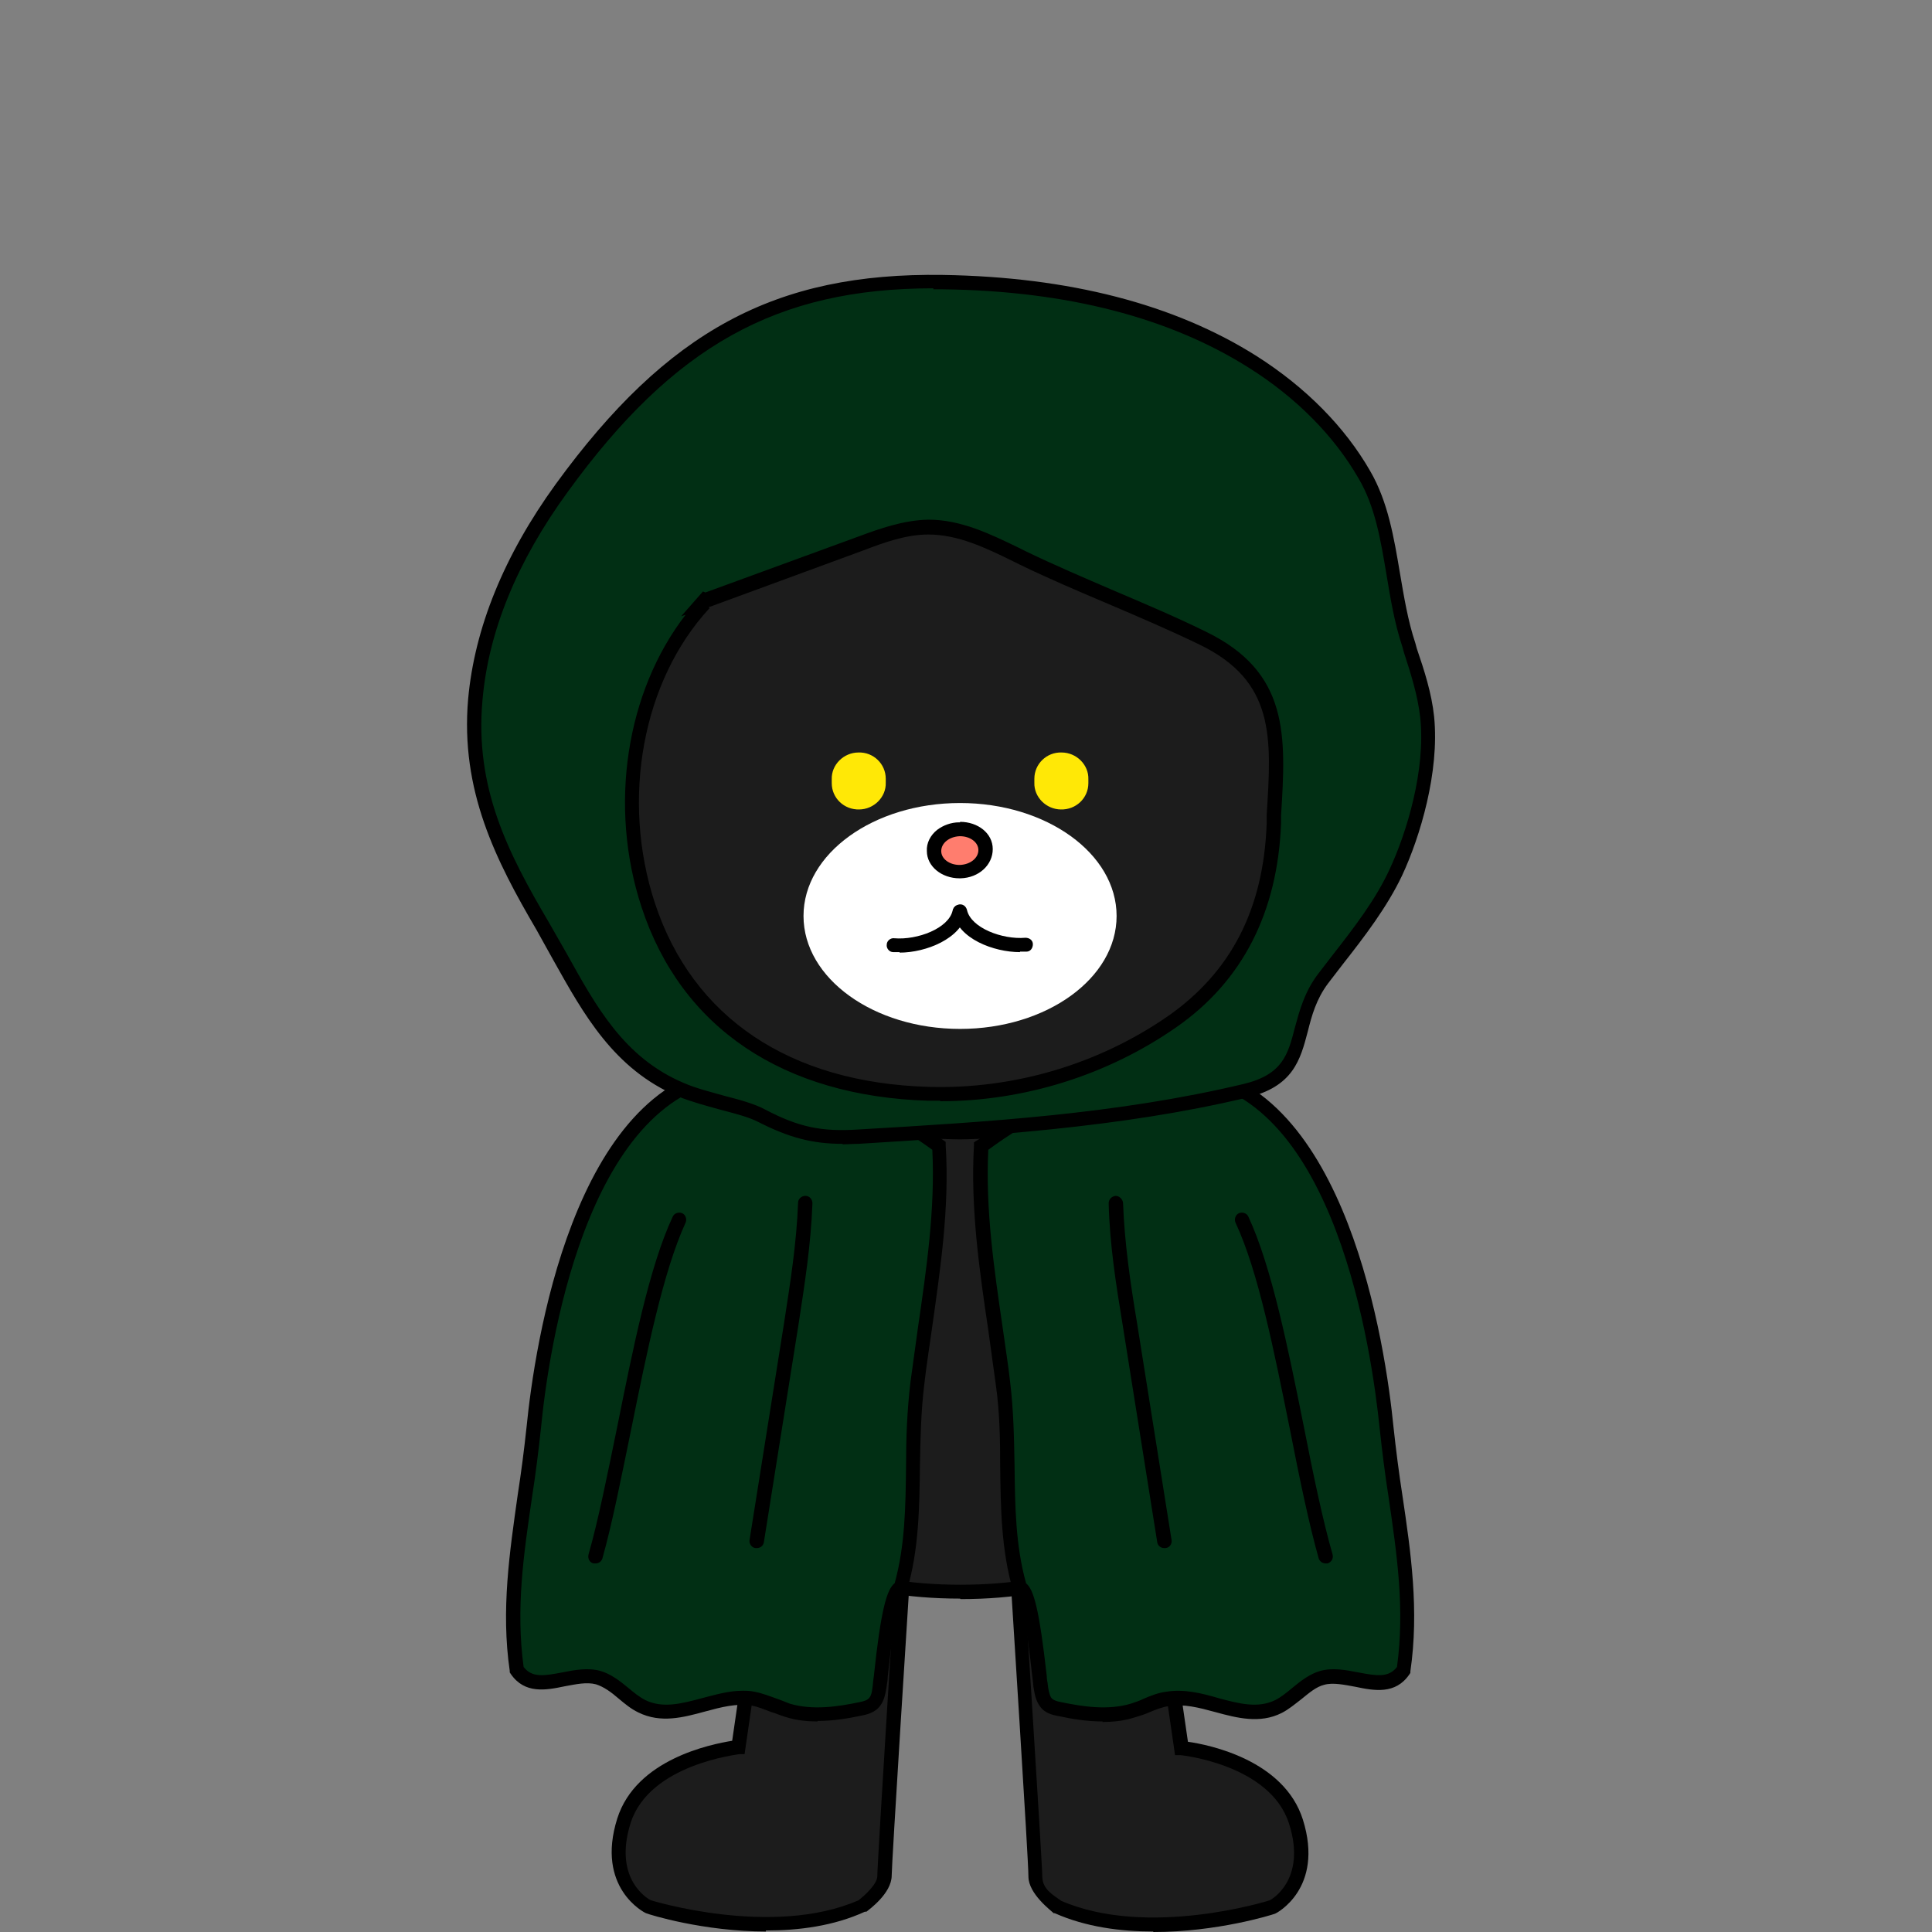 <?xml version="1.0" encoding="UTF-8"?>
<svg xmlns="http://www.w3.org/2000/svg" version="1.1" viewBox="0 0 390 390">
  <rect x="0" y="0" width="390" height="390" fill="#808080" stroke="none"/>
  <!-- Generator: Adobe Illustrator 28.7.1, SVG Export Plug-In . SVG Version: 1.2.0 Build 142)  -->
  <g>
    <g id="_레이어_1" data-name="레이어_1">
      <g id="_레이어_1-2" data-name="_레이어_1">
        <g>
          <g>
            <g>
              <path d="M157.4,295.3l25.9,5.7s-4.7,74.7-4.7,77.7-4.5,6.1-4.5,6.1c-18.2,8-43.3,0-43.3,0,0,0-8.9-4.3-4.8-17.3,4.1-13,23.1-14.8,23.1-14.8l8.3-57.4h0Z" style="fill: #1c1c1c;"/>
              <path d="M154.7,389.9c-12.7,0-23.6-3.4-24.3-3.7-.3-.1-10.2-5.1-5.8-19.1,3.8-12,18.9-15,23.2-15.7l8.4-57.9,28.6,6.3v1.2c-1.7,25.8-4.8,75.3-4.8,77.6,0,3.6-4.6,6.9-5.1,7.3h-.3c-6.3,2.9-13.4,3.8-20,3.8v.2ZM158.6,297.1l-8.3,57h-1.1c-.2.1-18.1,2-21.9,13.9-3.7,11.7,4,15.6,4.1,15.6,0,0,24.5,7.6,41.9,0,1.3-1,3.8-3.3,3.8-4.9,0-2.8,4-66.5,4.7-76.5l-23.2-5.1h0Z"/>
            </g>
            <g>
              <path d="M261.6,367.6c4.1,13-4.8,17.3-4.8,17.3,0,0-25.1,8-43.3,0,0,0-4.5-3.2-4.5-6.1s-4.7-77.7-4.7-77.7l25.9-5.7,8.3,57.4s19,1.8,23.1,14.8h0Z" style="fill: #1c1c1c;"/>
              <path d="M232.8,389.9c-6.6,0-13.6-.9-19.9-3.7h-.2c-.5-.5-5.1-3.9-5.1-7.4s-3.1-51.7-4.7-77.6v-1.2l28.5-6.3,8.4,57.9c4.3.6,19.4,3.7,23.2,15.7,4.4,14-5.5,19-5.6,19-.8.3-11.8,3.7-24.5,3.7h-.1ZM214.2,383.7c17.5,7.6,41.9,0,42.1-.1.1,0,7.6-4,3.9-15.5-3.8-11.9-21.7-13.8-21.9-13.8h-1.1c0-.1-8.3-57.1-8.3-57.1l-23.2,5.1c.6,10,4.7,73.8,4.7,76.5s2.5,3.9,3.8,4.9Z"/>
            </g>
            <g>
              <path d="M228.6,215.4c1-.2,2-.4,3.1-.6,9.2-1.1,17.6,7.5,23.9,13.5,16.2,15.3,23.5,36.8,10.7,58.4-3.8,6.4-9.3,13.8-15.8,17.1-2.7,1.4-6,1.6-9.1,1.3-5.7-.5-11.8-3.1-13.6-8.1-1.4-3.9.3-8.2,2.7-11.6,3.1-4.6,7.5-8.4,10.9-12.8,4.4-5.5,6.5-13.3,3.4-19.5-3.1-6.2-7.4-9.5-12.3-14.5-4.2-4.3-8.8-7.8-10.3-13.8-1.4-5.4,1.7-8.2,6.4-9.4h0Z" style="fill: #595959;"/>
              <path d="M243.6,306.6c-.8,0-1.6,0-2.4-.1-5.8-.5-12.8-3.1-14.8-9.1-1.7-4.8.6-9.6,2.9-12.9,1.9-2.7,4.1-5.2,6.3-7.6,1.6-1.7,3.2-3.5,4.7-5.3,4.5-5.8,5.8-12.8,3.2-18s-5.3-7.5-8.7-10.9c-1.1-1-2.2-2.1-3.3-3.3l-2.4-2.4c-3.4-3.3-6.9-6.8-8.3-12-1.4-5.6,1.2-9.5,7.4-11.1h0c1-.3,2.1-.5,3.2-.6,9.3-1.1,17.7,6.9,23.9,12.7l1.2,1.1c18.7,17.6,22.8,40.1,10.9,60.2-5.2,8.8-10.7,14.8-16.4,17.6-2.1,1.1-4.6,1.6-7.5,1.6h.1ZM228.9,216.8h0c-6.2,1.6-6,5.1-5.4,7.6,1.1,4.4,4.2,7.4,7.5,10.7s1.7,1.6,2.5,2.5c1.1,1.2,2.2,2.2,3.2,3.2,3.6,3.6,6.8,6.7,9.3,11.7,3.1,6.1,1.7,14.4-3.5,21-1.5,1.9-3.2,3.7-4.8,5.5-2.1,2.3-4.3,4.7-6.1,7.2-1.8,2.7-3.8,6.7-2.5,10.3,1.6,4.6,7.7,6.7,12.4,7.2,3.4.3,6.2-.1,8.3-1.2,5.1-2.6,10.3-8.3,15.2-16.5,11.2-18.8,7.3-40-10.4-56.6l-1.2-1.1c-6.1-5.7-13.6-12.9-21.6-11.9-1,.1-2,.3-2.9.5h0Z"/>
            </g>
            <g>
              <path d="M159,215.4c-1-.2-2-.4-3.1-.6-9.2-1.1-17.6,7.5-23.9,13.5-16.2,15.3-23.5,36.8-10.7,58.4,3.8,6.4,9.3,13.8,15.8,17.1,2.7,1.4,6,1.6,9.1,1.3,5.7-.5,11.8-3.1,13.6-8.1,1.4-3.9-.3-8.2-2.7-11.6-3.1-4.6-7.5-8.4-10.9-12.8-4.4-5.5-6.5-13.3-3.4-19.5,3.1-6.2,7.4-9.5,12.3-14.5,4.2-4.3,8.8-7.8,10.3-13.8,1.4-5.4-1.7-8.2-6.4-9.4h0Z" style="fill: #595959;"/>
              <path d="M143.9,306.6c-2.9,0-5.4-.5-7.5-1.6-5.6-2.8-11.1-8.8-16.4-17.6-11.9-20.1-7.8-42.5,10.9-60.2l1.2-1.1c6.2-5.8,14.6-13.8,23.9-12.7,1.2.1,2.3.3,3.2.6h0c6.2,1.6,8.9,5.5,7.4,11.1-1.3,5.2-4.9,8.6-8.3,12l-2.4,2.4c-1.1,1.2-2.2,2.3-3.3,3.3-3.5,3.4-6.4,6.4-8.7,10.9-2.6,5.2-1.3,12.2,3.2,18,1.4,1.8,3.1,3.6,4.7,5.3,2.2,2.4,4.5,4.8,6.3,7.6,2.2,3.2,4.5,8.1,2.9,12.9-2.1,5.9-9,8.6-14.8,9.1-.8,0-1.6.1-2.4.1h.1ZM154.3,216.2c-7.4,0-14.4,6.6-20.1,12l-1.2,1.1c-17.7,16.6-21.6,37.8-10.4,56.6,4.9,8.2,10.1,14,15.2,16.5,2.1,1.1,4.9,1.5,8.3,1.2,4.7-.4,10.8-2.5,12.4-7.2,1.3-3.7-.7-7.6-2.5-10.3-1.7-2.6-3.9-4.9-6.1-7.2-1.6-1.8-3.3-3.6-4.8-5.5-5.2-6.6-6.6-14.9-3.5-21,2.5-5,5.6-8.1,9.3-11.7l3.2-3.2c.8-.9,1.6-1.7,2.5-2.5,3.3-3.2,6.4-6.2,7.5-10.7.6-2.5.8-6-5.4-7.6-.9-.2-1.8-.4-2.9-.5h-1.5Z"/>
            </g>
            <g>
              <path d="M250.9,258.6c4.2,18.2-2,62.7-57.1,62.7s-61.4-44.5-57.1-62.7c4.2-18.2,8-24.3,11.2-46.4,3.1-21.9,24.8-28.8,24.8-28.8,0,0,25.8-3.8,42.3,0,0,0,21.1,6.9,24.8,28.8,4.5,25.9,6.9,28.2,11.2,46.4h-.1Z" style="fill: #1c1c1c;"/>
              <path d="M193.8,322.7c-21.6,0-37.9-6.7-48.3-19.8-11-13.8-13-32.9-10.2-44.7,1.6-6.7,3.1-11.8,4.5-16.6,2.4-8.1,4.7-15.8,6.7-29.6,3.2-22.6,25.6-29.8,25.8-29.9,1.3-.2,26.5-3.8,43,0,.3.1,22.1,7.5,25.9,29.9,2.8,16.3,4.8,23.2,7,30.6,1.3,4.4,2.6,9,4.2,15.7h0c2.8,11.9.7,30.9-10.2,44.7-10.4,13.1-26.7,19.8-48.3,19.8h0ZM196.8,183.2c-12.3,0-23.8,1.6-23.9,1.7,0,0-20.7,6.8-23.6,27.5-2,14.1-4.3,21.8-6.7,30-1.4,4.8-2.9,9.8-4.5,16.5-2.6,11.2-.7,29.2,9.7,42.3,9.8,12.4,25.4,18.7,46.1,18.7s36.2-6.3,46.1-18.7c10.4-13.1,12.3-31.1,9.7-42.3-1.6-6.7-2.9-11.2-4.2-15.5-2.2-7.5-4.2-14.5-7.1-30.9-3.5-20.8-23.7-27.6-23.9-27.6-5.3-1.2-11.6-1.6-17.7-1.6h0Z"/>
            </g>
            <g>
              <g>
                <path d="M265.5,160.9c-1.9-4.5-3.2-9.3-3.6-14.1-2-26.4-11.8-35.9-22.4-44.6-13.8-11.2-34.7-10.4-43-9.8s-3.6,0-5.5,0c-8.3-.5-29.2-1.4-43,9.8-10.6,8.6-20.4,18.1-22.4,44.6-.4,4.9-1.7,9.6-3.6,14.1-2.5,6.2-3.1,15-2.1,19.7,5.4,24.1,24.5,38.2,48.6,44.6,8.1,2.2,16.6,3.2,25.2,3.4,8.6-.1,17.1-1.2,25.2-3.4,24-6.4,43.2-20.5,48.6-44.6,1.1-4.8.5-13.6-2.1-19.7h.1Z" style="fill: #1c1c1c;"/>
                <path d="M193.8,230c-9-.1-17.6-1.3-25.6-3.4-27.4-7.3-44.6-23.1-49.6-45.6-1.1-4.9-.6-14,2.1-20.6,2-4.9,3.2-9.4,3.5-13.7,2-26.6,11.6-36.4,22.9-45.5,9.9-8,24.7-11.4,44-10.1,1.7,0,3.5,0,5.3,0,19.3-1.3,34.1,2.1,44,10.1,11.3,9.2,20.9,18.9,22.9,45.5.3,4.3,1.5,8.8,3.5,13.7,2.7,6.6,3.2,15.7,2.1,20.6-5,22.5-22.1,38.3-49.6,45.6-8,2.1-16.6,3.3-25.6,3.4h.1ZM183.5,93.5c-15,0-26.6,3.3-34.6,9.8-10.8,8.8-19.9,18.1-21.9,43.6-.4,4.6-1.6,9.4-3.7,14.6-2.5,6-3,14.5-2,18.9,6,27.1,29.2,38.6,47.5,43.5,7.7,2.1,16.1,3.2,24.9,3.3,8.7-.1,17.1-1.2,24.8-3.3,18.4-4.9,41.5-16.4,47.5-43.5,1-4.4.5-12.9-2-18.9h0c-2.1-5.2-3.3-9.9-3.7-14.6-2-25.5-11.1-34.8-21.9-43.6-9.3-7.5-23.4-10.7-42-9.5-1.9,0-3.8,0-5.6,0-2.6-.2-5-.3-7.4-.3h0Z"/>
              </g>
              <ellipse cx="193.8" cy="184.9" rx="31.6" ry="22.8" style="fill: #fff;"/>
              <g>
                <path d="M193.7,176c-2.8,0-5.1-1.8-5.1-4.2s2.2-4.4,5.1-4.4h0c3,0,5.2,1.8,5.3,4.2,0,2.4-2.2,4.4-5.1,4.4h-.2Z" style="fill: #ff7d6e; fill-rule: evenodd;"/>
                <path d="M193.8,168.8c2,0,3.7,1.2,3.7,2.8s-1.6,2.9-3.7,3h-.1c-2,0-3.7-1.2-3.7-2.8s1.6-2.9,3.7-3h.1M193.8,166h-.2c-1.6,0-3.2.6-4.4,1.5-1.4,1.1-2.2,2.7-2.1,4.3,0,3.1,3,5.5,6.6,5.5h.2c3.7-.1,6.5-2.7,6.5-5.9s-3-5.5-6.6-5.5h0Z"/>
              </g>
              <path d="M214.2,163.4h0c-3,0-5.5-2.5-5.4-5.4v-.8c0-3,2.5-5.4,5.5-5.3,3,0,5.5,2.5,5.4,5.4v.8c0,3-2.5,5.4-5.6,5.3" style="fill: #ffe806; fill-rule: evenodd;"/>
              <path d="M173.4,163.4h0c3,0,5.5-2.5,5.4-5.4v-.8c0-3-2.5-5.4-5.5-5.3-3,0-5.5,2.5-5.4,5.4v.8c0,3,2.5,5.4,5.6,5.3" style="fill: #ffe806; fill-rule: evenodd;"/>
              <path d="M181.6,192.2h-1.3c-.8,0-1.4-.8-1.3-1.5,0-.8.8-1.4,1.5-1.3,4.7.4,11-2,11.8-5.6.2-.8.9-1.3,1.7-1.1s1.3.9,1.1,1.7c-1.1,5.1-8.2,7.9-13.5,7.9h0Z"/>
              <path d="M205.9,192.2c-5.3,0-12.5-2.7-13.5-7.9-.2-.8.3-1.5,1.1-1.7s1.5.3,1.7,1.1c.8,3.6,7.1,6,11.8,5.6.8,0,1.5.5,1.5,1.3s-.5,1.5-1.3,1.5h-1.3Z"/>
              <g>
                <path d="M204.4,101.4c4.3,1,12.6-7.5,6.8-12.7-5.7-5.2-10.7,4.4-10.7,4.4,0,0,1.8-13.5-7.4-12.7-9.2.7-5.8,11.3-5.8,11.3,0,0-1.5-6-6.5-5.2-10.3,1.8-6.9,12.7.8,15.2" style="fill: #595959;"/>
                <path d="M181.6,103h-.4c-4.9-1.6-8.6-6.3-8.2-10.8.1-1.8,1.1-6,7.6-7.1,2-.3,3.6.2,4.8,1.1.1-1.3.5-2.7,1.3-3.9,1.3-2,3.4-3.1,6.3-3.3,2.6-.2,4.7.5,6.2,2.2,1.9,2,2.5,5,2.7,7.5,1.2-1.3,2.8-2.4,4.6-2.8,1.3-.2,3.4,0,5.5,1.8,2.7,2.4,3.2,5.8,1.3,9.3-1.8,3.5-6.1,6.7-9.5,5.9-.8-.2-1.2-.9-1.1-1.7.2-.8,1-1.2,1.7-1.1,1.6.4,4.8-1.5,6.3-4.5.8-1.6,1.4-3.9-.8-5.8-1-1-2.1-1.3-3.1-1.1-2.5.4-4.7,3.9-5.4,5.1-.3.6-1,.9-1.7.7s-1.1-.9-1-1.5c.3-1.9.4-7.4-1.9-9.8-.9-1-2.2-1.4-3.9-1.3-2,.2-3.4.8-4.2,2-1.6,2.3-.8,6-.5,7.1,0,0,0,.3.1.4.2.7-.2,1.5-1,1.7-.7.2-1.5-.2-1.7-.9v-.3c-.3-1-1.6-4.5-4.8-3.9s-5.1,2.1-5.3,4.5c-.2,2.8,2.1,6.6,6.3,7.9.7.2,1.2,1,.9,1.8-.2.6-.8,1-1.4,1l.3-.2Z"/>
              </g>
            </g>
          </g>
          <g>
            <path d="M181.8,320.7c-2.3,0-3.8,17.5-4.1,19.5-.2,1.2-.4,2.4-1,3.3-.7,1-1.8,1.3-2.9,1.5-4.9,1-10,1.7-14.8.2-2.4-.7-4.6-1.9-7-2.4-7.5-1.3-15.3,5.1-22.4,1.6-3.1-1.5-5.6-4.9-8.9-5.8-5.6-1.6-12.6,4-16.4-1.5-2.4-16.9,1.8-32.4,3.4-48.9,2.9-29,13.4-68.5,39.9-71.7,9.3-1.1,18.3,3,26.6,7.1,4.7,0,11.5,5,15.4,7.8,1,16.2-2.4,32-4.4,47.8-1.8,14.2.5,28.2-3.5,41.5h0Z" style="fill: #012f14;"/>
            <path d="M165.1,347.5c-2.1,0-4.3-.2-6.5-.9-1-.3-1.9-.7-2.9-1-1.4-.5-2.7-1.1-4-1.3-3-.5-6.1.3-9.4,1.2-4.4,1.2-8.9,2.4-13.4.2-1.5-.7-2.8-1.8-4-2.8-1.5-1.3-3-2.4-4.6-2.9-1.9-.5-4.1,0-6.3.4-3.8.8-8.1,1.6-10.9-2.5l-.2-.3v-.3c-1.8-12.3,0-24.1,1.6-35.5.7-4.5,1.3-9.1,1.8-13.8,1.6-16.1,9.3-69.1,41.1-73,9.9-1.2,19.4,3.4,27.1,7.1,4.9.2,11.2,4.7,15.4,7.7l1,.7v.7c.8,12.6-1.1,25.1-2.8,37.2-.5,3.6-1.1,7.3-1.5,10.9-.7,5.6-.8,11.2-.9,16.6-.1,8.3-.2,16.9-2.6,25.1l-.3,1h-.7c-.6.9-1.6,4.4-2.9,16.5,0,.9-.2,1.5-.2,1.8-.2,1.2-.4,2.8-1.3,4-1.1,1.5-2.8,1.8-3.7,2-2.8.6-5.9,1.1-9,1.1h0ZM149.8,341.3c.8,0,1.6,0,2.5.2,1.6.3,3.1.9,4.5,1.4.9.3,1.8.7,2.6,1,4.7,1.4,9.8.6,14.1-.3,1-.2,1.6-.4,2-.9.5-.6.6-1.8.7-2.7,0-.3.1-.9.2-1.7,1.4-13.2,2.6-17.5,4.2-18.7,2.1-7.6,2.2-15.4,2.3-23.7,0-5.5.2-11.2.9-17,.5-3.6,1-7.3,1.5-10.9,1.7-11.7,3.5-23.9,2.9-35.9-3.8-2.7-10-7.1-14-7.1h-.6c-7.4-3.8-16.6-8.3-25.8-7.1-29.7,3.7-37.1,54.8-38.6,70.4-.5,4.7-1.1,9.4-1.8,13.9-1.7,11.6-3.3,22.5-1.7,34.3,1.7,2.2,4.1,1.8,7.8,1.1,2.5-.5,5.2-1,7.7-.3,2.1.6,3.9,2,5.6,3.4,1.2,1,2.3,1.9,3.5,2.5,3.5,1.7,7.3.7,11.4-.4,2.7-.7,5.4-1.5,8.2-1.5h0Z"/>
          </g>
          <path d="M152.7,312.5h-.2c-.8-.1-1.3-.9-1.2-1.6l7-44c1.2-7.8,2.5-15.9,2.8-24.1,0-.8.7-1.4,1.5-1.4s1.4.7,1.4,1.5c-.3,8.4-1.6,16.5-2.8,24.4l-7,44c-.1.7-.7,1.2-1.4,1.2h-.1Z"/>
          <path d="M120.2,315.6h-.4c-.8-.2-1.2-1-1-1.8,2-7,3.8-16.1,5.8-25.8,3.2-15.9,6.5-32.4,11.2-42.4.3-.7,1.2-1,1.9-.7s1,1.2.7,1.9c-4.5,9.8-7.8,26-11,41.8-2,9.7-3.8,18.9-5.8,26-.2.6-.7,1-1.4,1h0Z"/>
          <g>
            <path d="M205.9,320.7c2.3,0,3.8,17.5,4.1,19.5.2,1.2.4,2.4,1,3.3.7,1,1.8,1.3,2.9,1.5,4.9,1,10,1.7,14.8.2,2.4-.7,4.6-1.9,7-2.4,7.5-1.3,15.3,5.1,22.4,1.6,3.1-1.5,5.6-4.9,8.9-5.8,5.6-1.6,12.6,4,16.4-1.5,2.4-16.9-1.8-32.4-3.4-48.9-2.9-29-13.4-68.5-39.9-71.7-9.3-1.1-18.3,3-26.6,7.1-4.7,0-11.5,5-15.4,7.8-1,16.2,2.4,32,4.4,47.8,1.8,14.2-.5,28.2,3.5,41.5h0Z" style="fill: #012f14;"/>
            <path d="M222.6,347.5c-3.2,0-6.2-.5-9-1.1-1-.2-2.7-.5-3.7-2-.9-1.2-1.1-2.8-1.3-4,0-.3-.1-.9-.2-1.8-1.3-12.1-2.4-15.6-2.9-16.5h-.7l-.3-1c-2.4-8.2-2.5-16.8-2.6-25.1,0-5.4-.1-11.1-.9-16.6-.5-3.6-1-7.3-1.5-10.9-1.8-12.1-3.6-24.6-2.9-37.2v-.7l1.1-.7c4.2-3,10.5-7.5,15.4-7.7,7.7-3.8,17.2-8.3,27.1-7.1,31.8,3.9,39.5,56.8,41.1,73,.5,4.6,1.1,9.3,1.8,13.8,1.7,11.4,3.4,23.2,1.6,35.5v.3l-.2.3c-2.8,4.1-7.1,3.3-10.9,2.5-2.2-.4-4.5-.9-6.3-.4-1.6.4-3,1.6-4.6,2.9-1.3,1-2.6,2.1-4,2.8-4.4,2.2-9,1-13.4-.2-3.3-.9-6.4-1.7-9.4-1.2-1.3.2-2.6.7-4,1.3-.9.4-1.9.7-2.9,1-2.2.7-4.3.9-6.5.9h0ZM207.1,319.6c1.6,1.2,2.7,5.4,4.2,18.7,0,.8.2,1.4.2,1.7.1.9.3,2.1.7,2.7.4.5,1,.7,2,.9,4.4.9,9.4,1.7,14.1.3.9-.3,1.8-.6,2.6-1,1.4-.6,2.9-1.2,4.5-1.4,3.6-.6,7.2.3,10.6,1.3,4.1,1.1,7.9,2.1,11.4.4,1.2-.6,2.3-1.5,3.5-2.5,1.7-1.4,3.5-2.8,5.6-3.4,2.5-.7,5.1-.2,7.7.3,3.7.7,6.1,1.1,7.8-1.1,1.6-11.8,0-22.7-1.7-34.3-.7-4.5-1.3-9.2-1.8-13.9-1.6-15.6-8.9-66.8-38.6-70.4-9.2-1.1-18.4,3.4-25.8,7h-.3c0,.1-.3.1-.3.1-4,0-10.3,4.4-14,7.1-.6,12.1,1.2,24.2,2.9,35.9.5,3.7,1.1,7.3,1.5,10.9.7,5.7.8,11.4.9,17,.1,8.2.2,16,2.3,23.6h0Z"/>
          </g>
          <path d="M235,312.5c-.7,0-1.3-.5-1.4-1.2l-7-44c-1.3-7.9-2.6-16.1-2.8-24.4,0-.8.6-1.4,1.4-1.5.7,0,1.4.6,1.5,1.4.3,8.2,1.5,16.3,2.8,24.1l7,44c.1.8-.4,1.5-1.2,1.6h-.3Z"/>
          <path d="M267.6,315.6c-.6,0-1.2-.4-1.4-1-2-7.1-3.9-16.3-5.8-26-3.2-15.8-6.4-32-11-41.8-.3-.7,0-1.6.7-1.9.7-.3,1.6,0,1.9.7,4.7,10.1,8,26.5,11.2,42.4,1.9,9.7,3.8,18.8,5.8,25.8.2.8-.2,1.5-1,1.8h-.4Z"/>
          <g>
            <path d="M284.4,130.1c-3.8-11.7-3.2-24.5-9-34.5-5.4-9.3-13.4-16.9-22.5-22.7-18.4-11.7-41.1-15.9-62.6-16.2-35.5-.5-56.4,13.4-76.9,41.6-9.2,12.6-16.1,27.2-17.5,42.7-1.6,17.7,5,31,13.6,45.7,7.5,12.8,13,26.7,27.8,33,5.4,2.3,12.5,3.2,16.4,5.3,6.7,3.5,11.6,4.7,19.6,4.2,26.2-1.6,52.5-3.2,78.1-9.2,13.7-3.3,8.8-13.5,15.7-22.6,5.1-6.7,11.1-13.8,14.7-21.5,4.2-8.9,7.3-21.5,6.3-31.3-.5-4.6-1.9-9.1-3.4-13.5-.1-.4-.2-.7-.3-1.1h0ZM257.2,164.5v1.6c-.7,16.7-6.9,30.5-20.6,40.1-14.2,9.9-31.9,15.1-49.1,14.6-25.8-.8-48.1-12.2-56.6-38.1-6.6-20.2-3.4-45,11.4-60.9-.4.4,0-.3,0-.5h-.2q.2-.2.2,0c10.5-3.8,21-7.7,31.5-11.5,4.4-1.6,8.9-3.3,13.6-3.3,6.8,0,13,3.3,19.1,6.2,11.9,5.7,24.4,10.4,36.3,16.2,15.9,7.8,15.4,19.5,14.4,35.7h0Z" style="fill: #012f14;"/>
            <path d="M170.1,230.9c-6.2,0-10.9-1.3-17-4.4-1.9-1-4.7-1.7-7.7-2.5-2.9-.8-5.9-1.6-8.6-2.7-12.9-5.5-19-16.6-25-27.3-1.2-2.1-2.3-4.2-3.5-6.3-8.2-14-15.4-28.1-13.8-46.6,1.3-14.3,7.2-28.9,17.7-43.4,22.5-30.9,44.3-42.7,78.1-42.2,25.5.4,46.8,5.9,63.4,16.4,9.9,6.3,17.8,14.3,22.9,23.2,3.6,6.2,4.8,13.5,6,20.6.8,4.7,1.6,9.6,3.1,14.1h0l.3,1.1c1.5,4.4,3,9,3.5,13.8,1.1,11.1-2.8,24.2-6.5,32.1-3,6.3-7.5,12.2-11.9,17.8-1,1.3-2,2.6-3,3.9-2.4,3.2-3.3,6.5-4.1,9.7-1.5,5.7-2.9,11.2-12.4,13.4-25.7,6.1-52.5,7.7-78.3,9.3-1.2,0-2.3.1-3.3.1h.1ZM188.4,58.2c-31.6,0-52.4,11.6-73.8,41.1-10.2,14-16,28.1-17.2,42-1.6,17.7,5.1,30.8,13.4,44.9,1.2,2.1,2.4,4.2,3.6,6.3,6,10.8,11.6,21,23.6,26.1,2.5,1.1,5.4,1.8,8.2,2.6,3.1.8,6.1,1.6,8.3,2.8,6.7,3.5,11.3,4.5,18.8,4,25.7-1.5,52.3-3.1,77.8-9.2,7.8-1.9,8.9-5.9,10.3-11.4.9-3.3,1.9-7.1,4.6-10.7,1-1.3,2-2.6,3-3.9,4.3-5.5,8.7-11.2,11.5-17.3,3.5-7.5,7.3-20.1,6.2-30.6-.5-4.5-1.9-8.9-3.3-13.2l-.3-1.1c-1.6-4.8-2.4-9.7-3.2-14.5-1.2-7.1-2.3-13.9-5.7-19.6-4.9-8.5-12.5-16.2-22-22.2-16.1-10.2-36.9-15.6-61.9-15.9h-1.9v-.2ZM189.8,222.2h-2.4c-29.3-.9-49.9-14.7-57.9-39.1-6.7-20.4-3.1-43.5,8.9-59l-.9.3,4.4-5,.5.2,30.9-11.3c4.3-1.6,9.1-3.3,14.1-3.4h0c6.6,0,12.5,2.9,18.3,5.7l1.4.7c5.8,2.8,11.9,5.4,17.7,7.9,6.1,2.6,12.5,5.3,18.6,8.3,16.9,8.2,16.2,21,15.2,37.1h0v1.6c-.7,18-7.8,31.9-21.2,41.2-13.8,9.6-30.6,14.9-47.6,14.9h0ZM143.2,122.8c-13.5,14.6-17.9,38.5-11,59.5,7.6,23.1,27.2,36.3,55.3,37.1,17.2.5,34.3-4.6,48.3-14.3,12.7-8.9,19.3-21.6,19.9-39v-1.7h0c1-15.6,1.7-26.9-13.6-34.3-6-2.9-12.3-5.6-18.4-8.2-5.9-2.5-12-5.1-17.8-7.9l-1.4-.7c-5.5-2.7-11.1-5.4-17.1-5.4h0c-4.5,0-8.9,1.6-13.1,3.2l-31.3,11.5.3.2h0Z"/>
          </g>
        </g>
      </g>
    </g>
  </g>
</svg>
